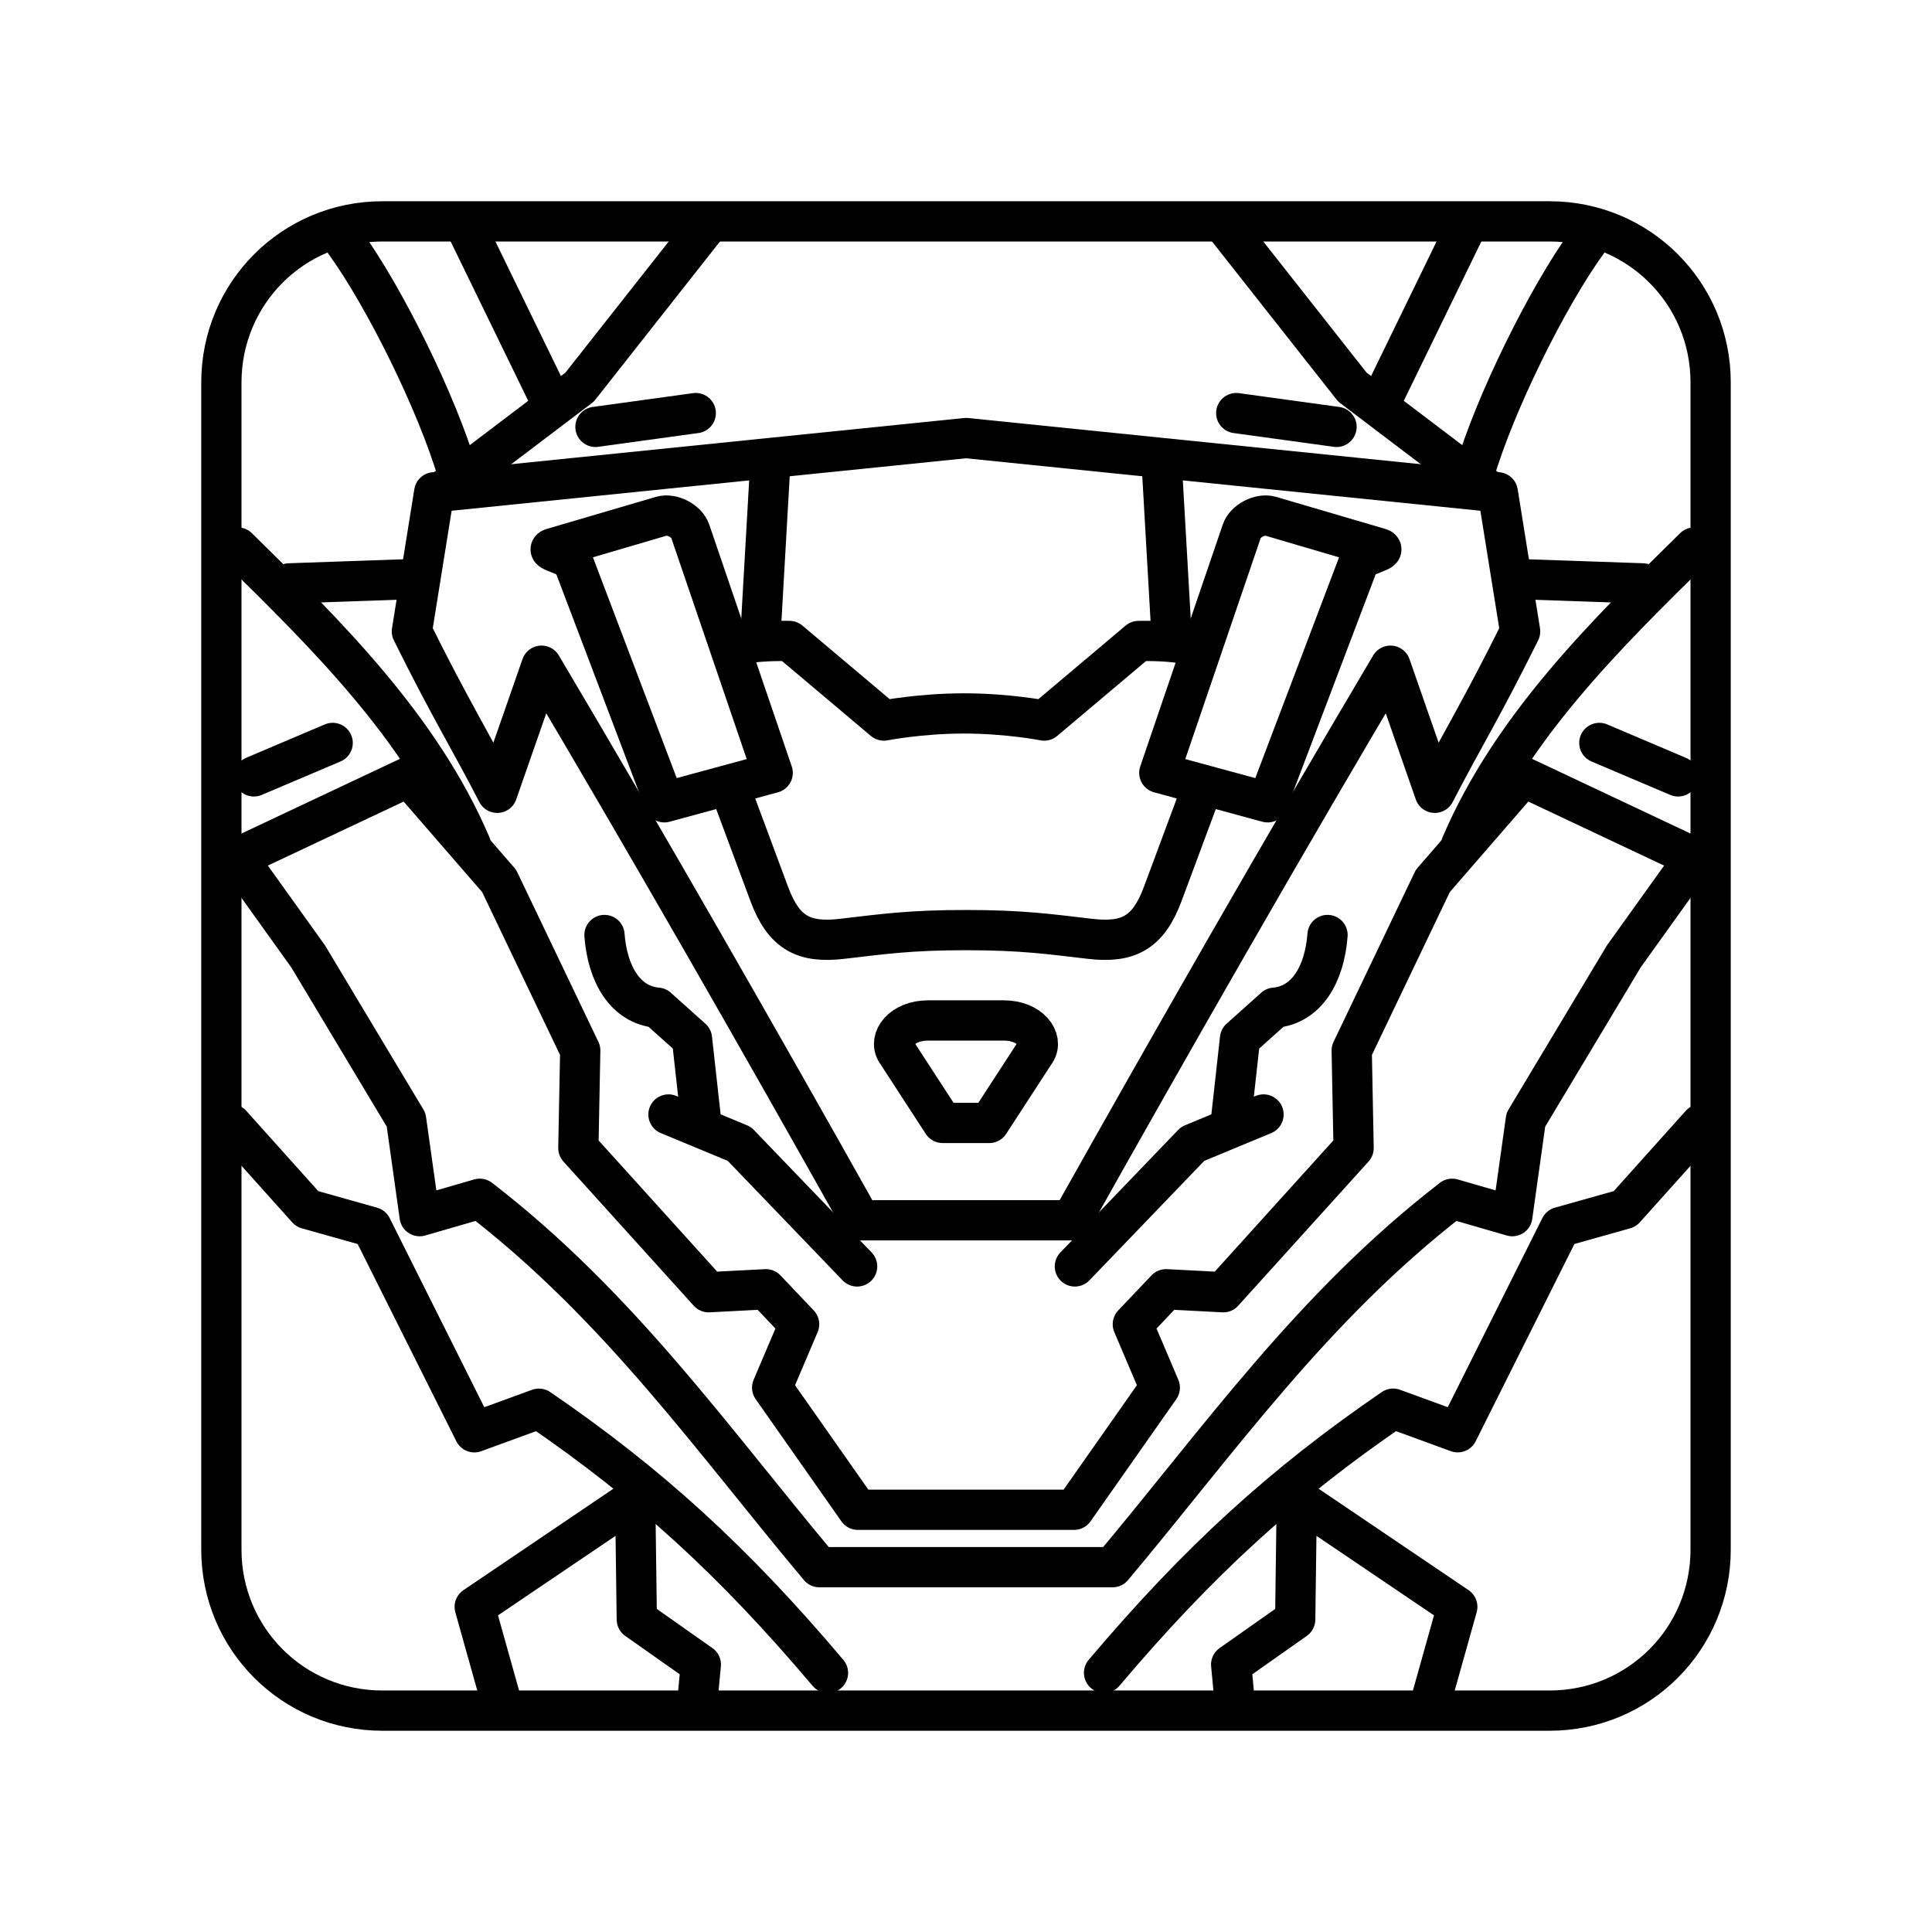 <?xml version="1.0" encoding="UTF-8"?><svg id="b" xmlns="http://www.w3.org/2000/svg" viewBox="0 0 48 48"><defs><style>.aw{fill:none;stroke:#000;stroke-linecap:round;stroke-linejoin:round;}</style></defs><path id="f" class="aw" d="M9.5,5.5h29c2.216,0,4,1.784,4,4v29c0,2.216-1.784,4-4,4H9.5c-2.216,0-4-1.784-4-4V9.5c0-2.216,1.784-4,4-4Z"/><g id="g"><g id="h"><path id="i" class="aw" d="M21.295,31.464l-2.926-3.044-1.761-.731"/><path id="j" class="aw" d="M17.424,27.897l-.232-2.091-.86-.77c-.793-.068-1.24-.828-1.314-1.806"/><path id="k" class="aw" d="M30.576,27.897l.232-2.091.86-.77c.793-.068,1.24-.828,1.314-1.806"/><path id="l" class="aw" d="M26.705,31.464l2.926-3.044,1.761-.731"/></g><g id="m"><path id="n" class="aw" d="M27.642,38.936c2.639-3.144,4.964-6.475,8.437-9.153l1.494.432.336-2.394,2.433-4.058,1.758-2.454-4.259-2.008-2.243,2.586-2.015,4.213.047,2.423-3.238,3.582-1.421-.074-.826.87.67,1.574-2.13,3.035h-5.371l-2.13-3.035.67-1.574-.826-.87-1.421.074-3.238-3.582.047-2.423-2.015-4.213-2.243-2.586-4.259,2.008,1.758,2.454,2.433,4.058.336,2.394,1.494-.432c3.474,2.678,5.798,6.009,8.437,9.153h7.284Z"/><path id="o" class="aw" d="M20.571,41.562c-2.355-2.786-4.453-4.696-7.182-6.563l-1.604.586-2.551-5.099-1.601-.45-1.886-2.103"/><path id="p" class="aw" d="M42.254,27.932l-1.886,2.103-1.601.45-2.551,5.099-1.604-.586c-2.729,1.868-4.827,3.777-7.182,6.563"/><g id="q"><path id="r" class="aw" d="M11.697,20.99c-1.252-2.928-3.596-5.23-5.791-7.388"/><path id="s" class="aw" d="M8.265,18.458l-1.957.831"/><path id="t" class="aw" d="M36.303,20.99c1.252-2.928,3.596-5.23,5.791-7.388"/><path id="u" class="aw" d="M39.735,18.458l1.957.831"/></g></g></g><g id="v"><path id="w" class="aw" d="M12.495,42.421l-.701-2.5,3.987-2.697.04,3.011,1.591,1.12-.072.762"/><path id="x" class="aw" d="M35.505,42.421l.701-2.5-3.987-2.697-.04,3.011-1.591,1.12.072.762"/></g><g id="y"><path id="z" class="aw" d="M26.62,30.317c2.529-4.508,5.265-9.288,7.926-13.778l1.101,3.158c.691-1.339,1.17-2.093,2.12-4.01l-.555-3.456-13.212-1.348-13.212,1.348-.555,3.456c.95,1.917,1.43,2.671,2.12,4.01l1.101-3.158c2.661,4.489,5.397,9.27,7.926,13.778l5.24 0Z"/><g id="aa"><path id="ab" class="aw" d="M24.578,27.899l1.15-1.769c.201-.309-.136-.777-.786-.777h-1.886c-.65,0-.986.468-.786.777l1.15,1.769h1.156Z"/><path id="ac" class="aw" d="M29.833,19.67l-.946,2.543c-.364.978-.87,1.22-1.805,1.112-1.005-.116-1.676-.217-3.082-.217s-2.077.101-3.082.217c-.935.108-1.441-.134-1.805-1.112l-.946-2.543"/><g id="ad"><path id="ae" class="aw" d="M29.631,16.027c-.415-.083-.82-.111-1.343-.102l-2.345,1.977s-.896-.177-1.992-.177-1.992.177-1.992.177l-2.345-1.977c-.524-.009-.928.02-1.343.102"/><path id="af" class="aw" d="M19.133,11.596l-.238,4.165"/><path id="ag" class="aw" d="M28.867,11.596l.238,4.165"/></g><path id="ah" class="aw" d="M19.197,19.202l-2.691.731-2.256-5.946c-.076-.2-.735-.304-.53-.365l2.715-.797c.257-.075.627.117.713.37l2.049,6.006Z"/><path id="ai" class="aw" d="M28.803,19.202l2.691.731,2.256-5.946c.076-.2.735-.304.53-.365l-2.715-.797c-.257-.075-.627.117-.713.37l-2.049,6.006Z"/></g><g id="aj"><path id="ak" class="aw" d="M8.56,6.007c.997,1.372,2.302,4.019,2.811,5.75"/><path id="al" class="aw" d="M11.538,5.559l2.126,4.367"/><path id="am" class="aw" d="M39.44,6.007c-.997,1.372-2.302,4.019-2.811,5.75"/><path id="an" class="aw" d="M36.462,5.559l-2.126,4.367"/></g><g id="ao"><path id="ap" class="aw" d="M10.771,12.369l3.63-2.752,3.147-3.994"/><path id="aq" class="aw" d="M37.229,12.369l-3.63-2.752-3.147-3.994"/><path id="ar" class="aw" d="M14.794,10.606l2.492-.343"/><path id="as" class="aw" d="M33.206,10.606l-2.492-.343"/></g><g id="at"><path id="au" class="aw" d="M37.822,14.39l2.992.104"/><path id="av" class="aw" d="M10.178,14.39l-2.992.104"/></g></g></svg>